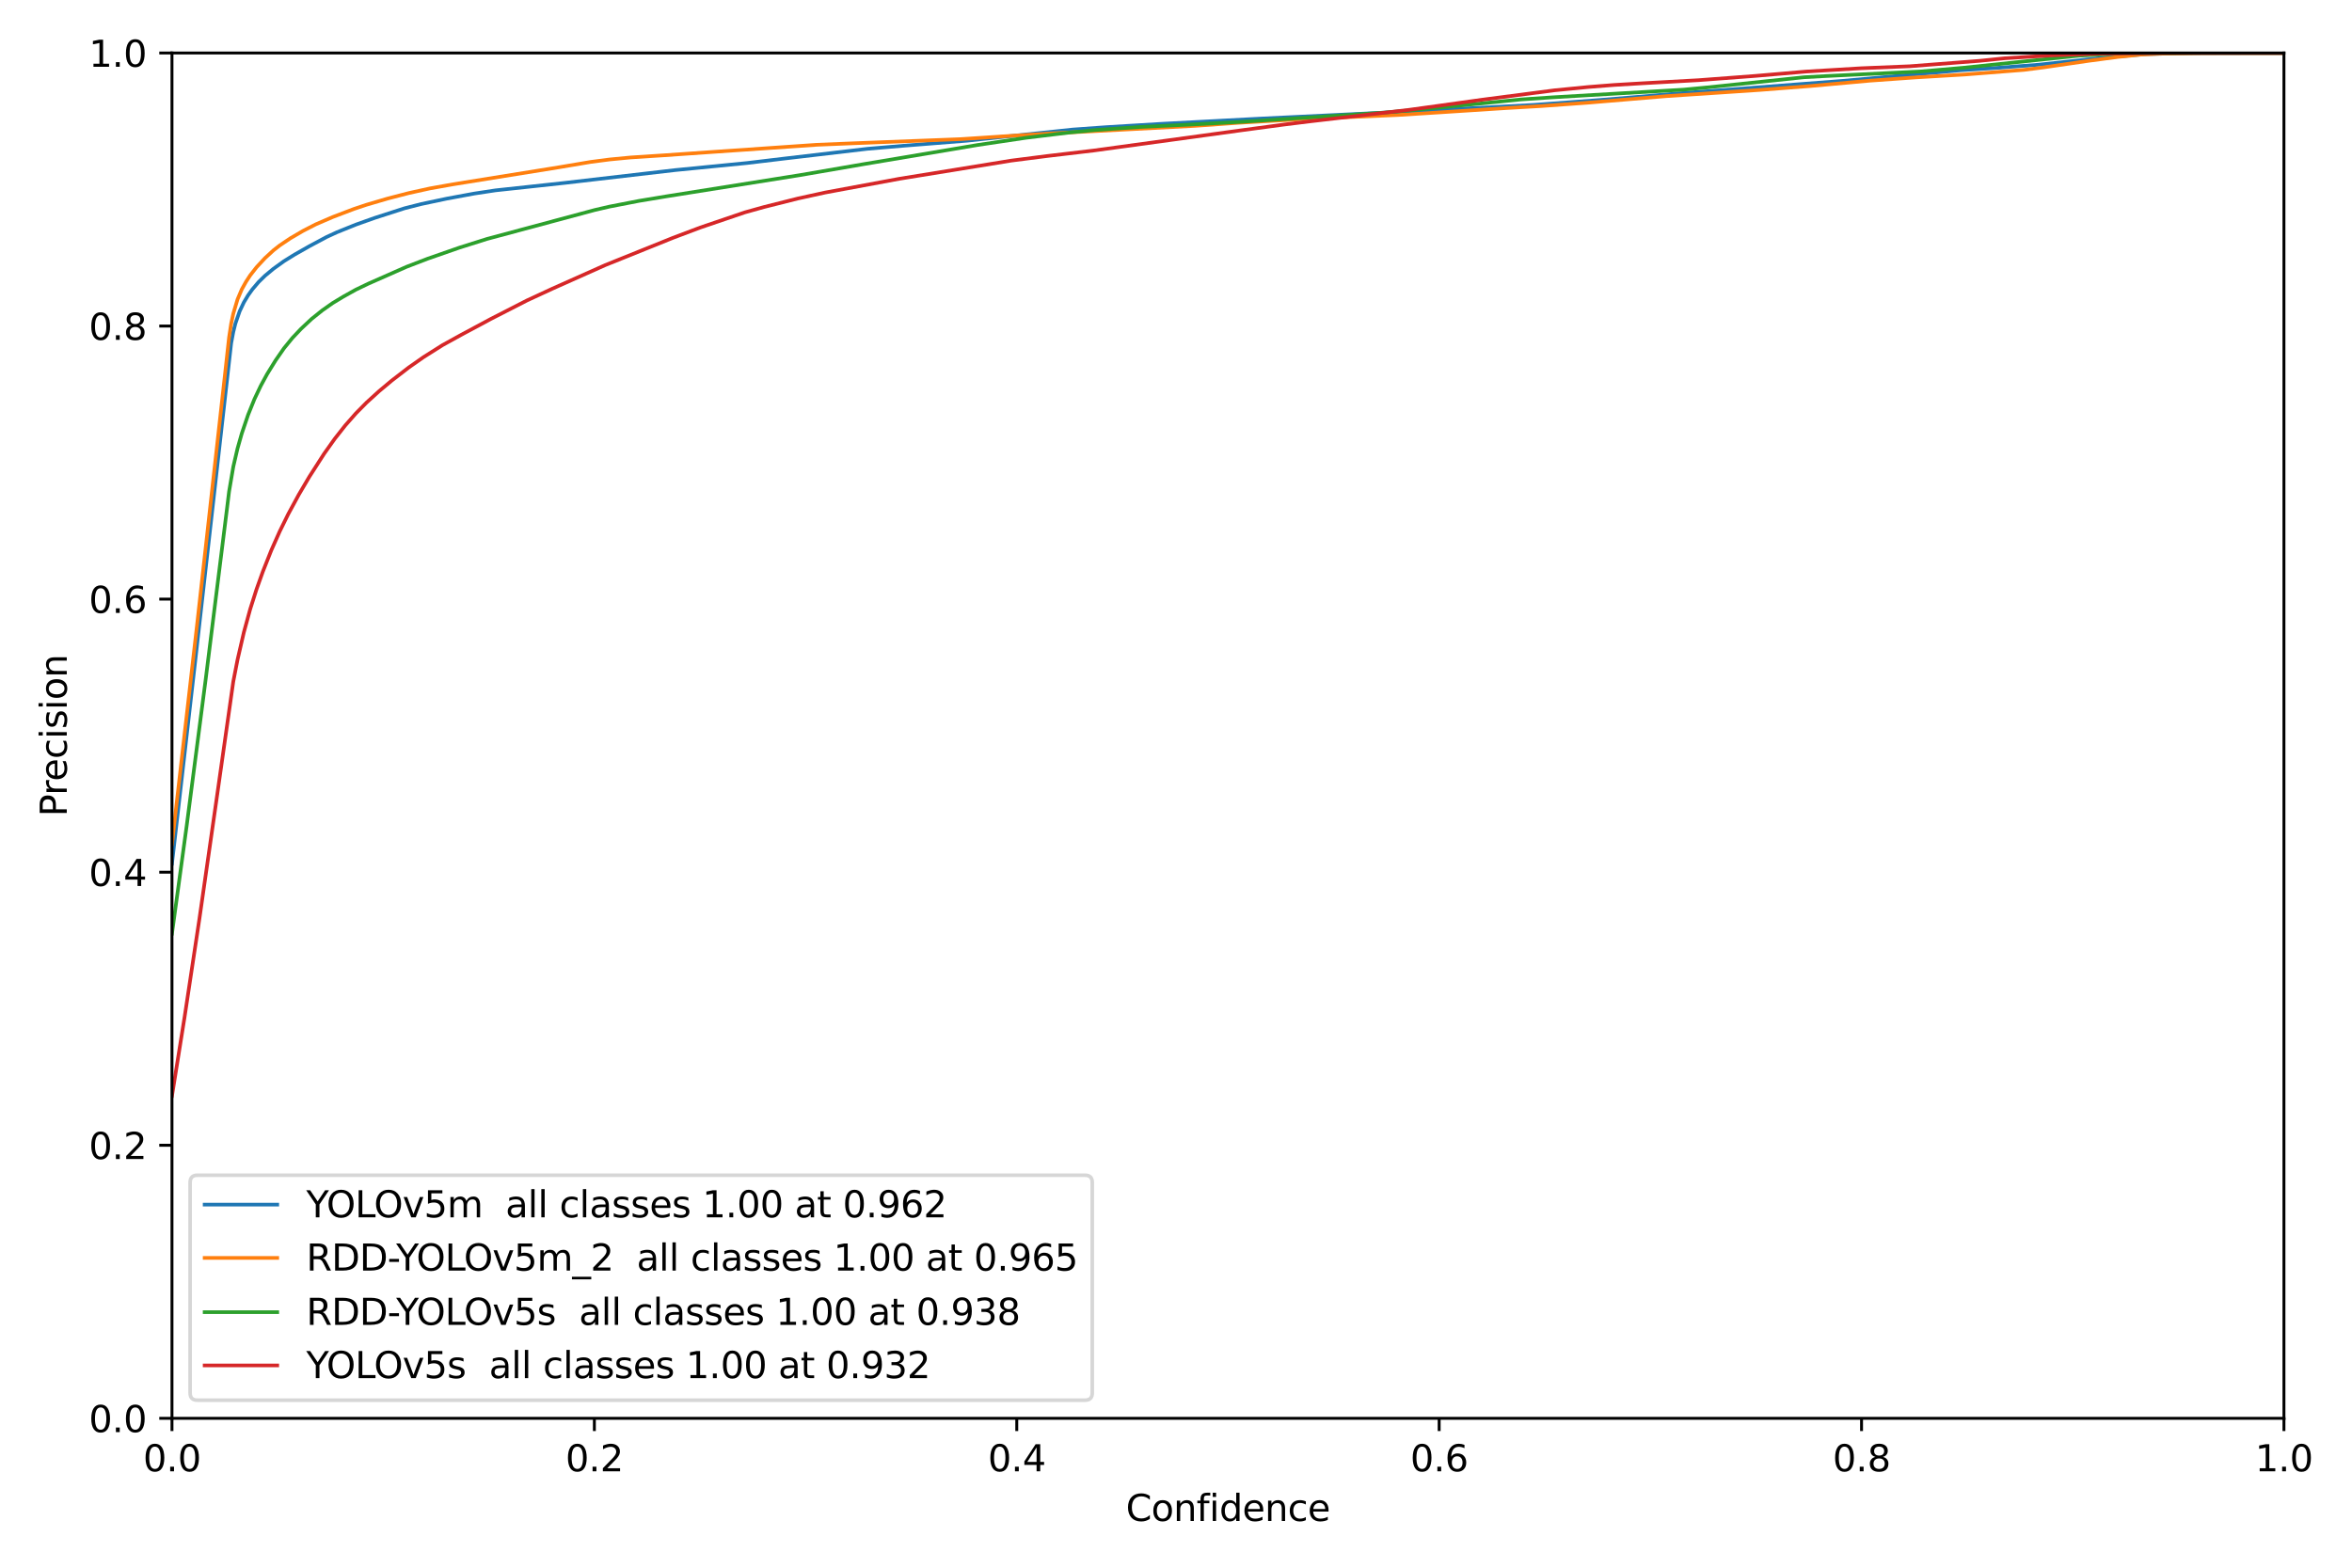 <?xml version="1.0" encoding="utf-8" standalone="no"?>
<!DOCTYPE svg PUBLIC "-//W3C//DTD SVG 1.1//EN"
  "http://www.w3.org/Graphics/SVG/1.1/DTD/svg11.dtd">
<svg height="432pt" version="1.1" viewBox="0 0 648 432" width="648pt" xmlns="http://www.w3.org/2000/svg" xmlns:xlink="http://www.w3.org/1999/xlink">
 <defs>
  <style type="text/css">*{stroke-linecap:butt;stroke-linejoin:round;}</style>
 </defs>
 <g id="figure_1">
  <g id="patch_1">
   <path d="M 0 432 
L 648 432 
L 648 0 
L 0 0 
z
" style="fill:#ffffff;"/>
  </g>
  <g id="axes_1">
   <g id="patch_2">
    <path d="M 47.381 390.844 
L 629.248 390.844 
L 629.248 14.599 
L 47.381 14.599 
z
" style="fill:#ffffff;"/>
   </g>
   <g id="matplotlib.axis_1">
    <g id="xtick_1">
     <g id="line2d_1">
      <defs>
       <path d="M 0 0 
L 0 3.5 
" id="m840ad4efd3" style="stroke:#000000;stroke-width:0.8;"/>
      </defs>
      <g>
       <use style="stroke:#000000;stroke-width:0.8;" x="47.381" xlink:href="#m840ad4efd3" y="390.844"/>
      </g>
     </g>
     <g id="text_1">
      <!-- 0.0 -->
      <g transform="translate(39.43 405.442)scale(0.1 -0.1)">
       <defs>
        <path d="M 2034 4250 
Q 1547 4250 1301 3770 
Q 1056 3291 1056 2328 
Q 1056 1369 1301 889 
Q 1547 409 2034 409 
Q 2525 409 2770 889 
Q 3016 1369 3016 2328 
Q 3016 3291 2770 3770 
Q 2525 4250 2034 4250 
z
M 2034 4750 
Q 2819 4750 3233 4129 
Q 3647 3509 3647 2328 
Q 3647 1150 3233 529 
Q 2819 -91 2034 -91 
Q 1250 -91 836 529 
Q 422 1150 422 2328 
Q 422 3509 836 4129 
Q 1250 4750 2034 4750 
z
" id="DejaVuSans-30" transform="scale(0.016)"/>
        <path d="M 684 794 
L 1344 794 
L 1344 0 
L 684 0 
L 684 794 
z
" id="DejaVuSans-2e" transform="scale(0.016)"/>
       </defs>
       <use xlink:href="#DejaVuSans-30"/>
       <use x="63.623" xlink:href="#DejaVuSans-2e"/>
       <use x="95.41" xlink:href="#DejaVuSans-30"/>
      </g>
     </g>
    </g>
    <g id="xtick_2">
     <g id="line2d_2">
      <g>
       <use style="stroke:#000000;stroke-width:0.8;" x="163.755" xlink:href="#m840ad4efd3" y="390.844"/>
      </g>
     </g>
     <g id="text_2">
      <!-- 0.2 -->
      <g transform="translate(155.803 405.442)scale(0.1 -0.1)">
       <defs>
        <path d="M 1228 531 
L 3431 531 
L 3431 0 
L 469 0 
L 469 531 
Q 828 903 1448 1529 
Q 2069 2156 2228 2338 
Q 2531 2678 2651 2914 
Q 2772 3150 2772 3378 
Q 2772 3750 2511 3984 
Q 2250 4219 1831 4219 
Q 1534 4219 1204 4116 
Q 875 4013 500 3803 
L 500 4441 
Q 881 4594 1212 4672 
Q 1544 4750 1819 4750 
Q 2544 4750 2975 4387 
Q 3406 4025 3406 3419 
Q 3406 3131 3298 2873 
Q 3191 2616 2906 2266 
Q 2828 2175 2409 1742 
Q 1991 1309 1228 531 
z
" id="DejaVuSans-32" transform="scale(0.016)"/>
       </defs>
       <use xlink:href="#DejaVuSans-30"/>
       <use x="63.623" xlink:href="#DejaVuSans-2e"/>
       <use x="95.41" xlink:href="#DejaVuSans-32"/>
      </g>
     </g>
    </g>
    <g id="xtick_3">
     <g id="line2d_3">
      <g>
       <use style="stroke:#000000;stroke-width:0.8;" x="280.128" xlink:href="#m840ad4efd3" y="390.844"/>
      </g>
     </g>
     <g id="text_3">
      <!-- 0.4 -->
      <g transform="translate(272.177 405.442)scale(0.1 -0.1)">
       <defs>
        <path d="M 2419 4116 
L 825 1625 
L 2419 1625 
L 2419 4116 
z
M 2253 4666 
L 3047 4666 
L 3047 1625 
L 3713 1625 
L 3713 1100 
L 3047 1100 
L 3047 0 
L 2419 0 
L 2419 1100 
L 313 1100 
L 313 1709 
L 2253 4666 
z
" id="DejaVuSans-34" transform="scale(0.016)"/>
       </defs>
       <use xlink:href="#DejaVuSans-30"/>
       <use x="63.623" xlink:href="#DejaVuSans-2e"/>
       <use x="95.41" xlink:href="#DejaVuSans-34"/>
      </g>
     </g>
    </g>
    <g id="xtick_4">
     <g id="line2d_4">
      <g>
       <use style="stroke:#000000;stroke-width:0.8;" x="396.502" xlink:href="#m840ad4efd3" y="390.844"/>
      </g>
     </g>
     <g id="text_4">
      <!-- 0.6 -->
      <g transform="translate(388.55 405.442)scale(0.1 -0.1)">
       <defs>
        <path d="M 2113 2584 
Q 1688 2584 1439 2293 
Q 1191 2003 1191 1497 
Q 1191 994 1439 701 
Q 1688 409 2113 409 
Q 2538 409 2786 701 
Q 3034 994 3034 1497 
Q 3034 2003 2786 2293 
Q 2538 2584 2113 2584 
z
M 3366 4563 
L 3366 3988 
Q 3128 4100 2886 4159 
Q 2644 4219 2406 4219 
Q 1781 4219 1451 3797 
Q 1122 3375 1075 2522 
Q 1259 2794 1537 2939 
Q 1816 3084 2150 3084 
Q 2853 3084 3261 2657 
Q 3669 2231 3669 1497 
Q 3669 778 3244 343 
Q 2819 -91 2113 -91 
Q 1303 -91 875 529 
Q 447 1150 447 2328 
Q 447 3434 972 4092 
Q 1497 4750 2381 4750 
Q 2619 4750 2861 4703 
Q 3103 4656 3366 4563 
z
" id="DejaVuSans-36" transform="scale(0.016)"/>
       </defs>
       <use xlink:href="#DejaVuSans-30"/>
       <use x="63.623" xlink:href="#DejaVuSans-2e"/>
       <use x="95.41" xlink:href="#DejaVuSans-36"/>
      </g>
     </g>
    </g>
    <g id="xtick_5">
     <g id="line2d_5">
      <g>
       <use style="stroke:#000000;stroke-width:0.8;" x="512.875" xlink:href="#m840ad4efd3" y="390.844"/>
      </g>
     </g>
     <g id="text_5">
      <!-- 0.8 -->
      <g transform="translate(504.923 405.442)scale(0.1 -0.1)">
       <defs>
        <path d="M 2034 2216 
Q 1584 2216 1326 1975 
Q 1069 1734 1069 1313 
Q 1069 891 1326 650 
Q 1584 409 2034 409 
Q 2484 409 2743 651 
Q 3003 894 3003 1313 
Q 3003 1734 2745 1975 
Q 2488 2216 2034 2216 
z
M 1403 2484 
Q 997 2584 770 2862 
Q 544 3141 544 3541 
Q 544 4100 942 4425 
Q 1341 4750 2034 4750 
Q 2731 4750 3128 4425 
Q 3525 4100 3525 3541 
Q 3525 3141 3298 2862 
Q 3072 2584 2669 2484 
Q 3125 2378 3379 2068 
Q 3634 1759 3634 1313 
Q 3634 634 3220 271 
Q 2806 -91 2034 -91 
Q 1263 -91 848 271 
Q 434 634 434 1313 
Q 434 1759 690 2068 
Q 947 2378 1403 2484 
z
M 1172 3481 
Q 1172 3119 1398 2916 
Q 1625 2713 2034 2713 
Q 2441 2713 2670 2916 
Q 2900 3119 2900 3481 
Q 2900 3844 2670 4047 
Q 2441 4250 2034 4250 
Q 1625 4250 1398 4047 
Q 1172 3844 1172 3481 
z
" id="DejaVuSans-38" transform="scale(0.016)"/>
       </defs>
       <use xlink:href="#DejaVuSans-30"/>
       <use x="63.623" xlink:href="#DejaVuSans-2e"/>
       <use x="95.41" xlink:href="#DejaVuSans-38"/>
      </g>
     </g>
    </g>
    <g id="xtick_6">
     <g id="line2d_6">
      <g>
       <use style="stroke:#000000;stroke-width:0.8;" x="629.248" xlink:href="#m840ad4efd3" y="390.844"/>
      </g>
     </g>
     <g id="text_6">
      <!-- 1.0 -->
      <g transform="translate(621.297 405.442)scale(0.1 -0.1)">
       <defs>
        <path d="M 794 531 
L 1825 531 
L 1825 4091 
L 703 3866 
L 703 4441 
L 1819 4666 
L 2450 4666 
L 2450 531 
L 3481 531 
L 3481 0 
L 794 0 
L 794 531 
z
" id="DejaVuSans-31" transform="scale(0.016)"/>
       </defs>
       <use xlink:href="#DejaVuSans-31"/>
       <use x="63.623" xlink:href="#DejaVuSans-2e"/>
       <use x="95.41" xlink:href="#DejaVuSans-30"/>
      </g>
     </g>
    </g>
    <g id="text_7">
     <!-- Confidence -->
     <g transform="translate(310.201 419.12)scale(0.1 -0.1)">
      <defs>
       <path d="M 4122 4306 
L 4122 3641 
Q 3803 3938 3442 4084 
Q 3081 4231 2675 4231 
Q 1875 4231 1450 3742 
Q 1025 3253 1025 2328 
Q 1025 1406 1450 917 
Q 1875 428 2675 428 
Q 3081 428 3442 575 
Q 3803 722 4122 1019 
L 4122 359 
Q 3791 134 3420 21 
Q 3050 -91 2638 -91 
Q 1578 -91 968 557 
Q 359 1206 359 2328 
Q 359 3453 968 4101 
Q 1578 4750 2638 4750 
Q 3056 4750 3426 4639 
Q 3797 4528 4122 4306 
z
" id="DejaVuSans-43" transform="scale(0.016)"/>
       <path d="M 1959 3097 
Q 1497 3097 1228 2736 
Q 959 2375 959 1747 
Q 959 1119 1226 758 
Q 1494 397 1959 397 
Q 2419 397 2687 759 
Q 2956 1122 2956 1747 
Q 2956 2369 2687 2733 
Q 2419 3097 1959 3097 
z
M 1959 3584 
Q 2709 3584 3137 3096 
Q 3566 2609 3566 1747 
Q 3566 888 3137 398 
Q 2709 -91 1959 -91 
Q 1206 -91 779 398 
Q 353 888 353 1747 
Q 353 2609 779 3096 
Q 1206 3584 1959 3584 
z
" id="DejaVuSans-6f" transform="scale(0.016)"/>
       <path d="M 3513 2113 
L 3513 0 
L 2938 0 
L 2938 2094 
Q 2938 2591 2744 2837 
Q 2550 3084 2163 3084 
Q 1697 3084 1428 2787 
Q 1159 2491 1159 1978 
L 1159 0 
L 581 0 
L 581 3500 
L 1159 3500 
L 1159 2956 
Q 1366 3272 1645 3428 
Q 1925 3584 2291 3584 
Q 2894 3584 3203 3211 
Q 3513 2838 3513 2113 
z
" id="DejaVuSans-6e" transform="scale(0.016)"/>
       <path d="M 2375 4863 
L 2375 4384 
L 1825 4384 
Q 1516 4384 1395 4259 
Q 1275 4134 1275 3809 
L 1275 3500 
L 2222 3500 
L 2222 3053 
L 1275 3053 
L 1275 0 
L 697 0 
L 697 3053 
L 147 3053 
L 147 3500 
L 697 3500 
L 697 3744 
Q 697 4328 969 4595 
Q 1241 4863 1831 4863 
L 2375 4863 
z
" id="DejaVuSans-66" transform="scale(0.016)"/>
       <path d="M 603 3500 
L 1178 3500 
L 1178 0 
L 603 0 
L 603 3500 
z
M 603 4863 
L 1178 4863 
L 1178 4134 
L 603 4134 
L 603 4863 
z
" id="DejaVuSans-69" transform="scale(0.016)"/>
       <path d="M 2906 2969 
L 2906 4863 
L 3481 4863 
L 3481 0 
L 2906 0 
L 2906 525 
Q 2725 213 2448 61 
Q 2172 -91 1784 -91 
Q 1150 -91 751 415 
Q 353 922 353 1747 
Q 353 2572 751 3078 
Q 1150 3584 1784 3584 
Q 2172 3584 2448 3432 
Q 2725 3281 2906 2969 
z
M 947 1747 
Q 947 1113 1208 752 
Q 1469 391 1925 391 
Q 2381 391 2643 752 
Q 2906 1113 2906 1747 
Q 2906 2381 2643 2742 
Q 2381 3103 1925 3103 
Q 1469 3103 1208 2742 
Q 947 2381 947 1747 
z
" id="DejaVuSans-64" transform="scale(0.016)"/>
       <path d="M 3597 1894 
L 3597 1613 
L 953 1613 
Q 991 1019 1311 708 
Q 1631 397 2203 397 
Q 2534 397 2845 478 
Q 3156 559 3463 722 
L 3463 178 
Q 3153 47 2828 -22 
Q 2503 -91 2169 -91 
Q 1331 -91 842 396 
Q 353 884 353 1716 
Q 353 2575 817 3079 
Q 1281 3584 2069 3584 
Q 2775 3584 3186 3129 
Q 3597 2675 3597 1894 
z
M 3022 2063 
Q 3016 2534 2758 2815 
Q 2500 3097 2075 3097 
Q 1594 3097 1305 2825 
Q 1016 2553 972 2059 
L 3022 2063 
z
" id="DejaVuSans-65" transform="scale(0.016)"/>
       <path d="M 3122 3366 
L 3122 2828 
Q 2878 2963 2633 3030 
Q 2388 3097 2138 3097 
Q 1578 3097 1268 2742 
Q 959 2388 959 1747 
Q 959 1106 1268 751 
Q 1578 397 2138 397 
Q 2388 397 2633 464 
Q 2878 531 3122 666 
L 3122 134 
Q 2881 22 2623 -34 
Q 2366 -91 2075 -91 
Q 1284 -91 818 406 
Q 353 903 353 1747 
Q 353 2603 823 3093 
Q 1294 3584 2113 3584 
Q 2378 3584 2631 3529 
Q 2884 3475 3122 3366 
z
" id="DejaVuSans-63" transform="scale(0.016)"/>
      </defs>
      <use xlink:href="#DejaVuSans-43"/>
      <use x="69.824" xlink:href="#DejaVuSans-6f"/>
      <use x="131.006" xlink:href="#DejaVuSans-6e"/>
      <use x="194.385" xlink:href="#DejaVuSans-66"/>
      <use x="229.59" xlink:href="#DejaVuSans-69"/>
      <use x="257.373" xlink:href="#DejaVuSans-64"/>
      <use x="320.85" xlink:href="#DejaVuSans-65"/>
      <use x="382.373" xlink:href="#DejaVuSans-6e"/>
      <use x="445.752" xlink:href="#DejaVuSans-63"/>
      <use x="500.732" xlink:href="#DejaVuSans-65"/>
     </g>
    </g>
   </g>
   <g id="matplotlib.axis_2">
    <g id="ytick_1">
     <g id="line2d_7">
      <defs>
       <path d="M 0 0 
L -3.5 0 
" id="md85b8af143" style="stroke:#000000;stroke-width:0.8;"/>
      </defs>
      <g>
       <use style="stroke:#000000;stroke-width:0.8;" x="47.381" xlink:href="#md85b8af143" y="390.844"/>
      </g>
     </g>
     <g id="text_8">
      <!-- 0.0 -->
      <g transform="translate(24.478 394.643)scale(0.1 -0.1)">
       <use xlink:href="#DejaVuSans-30"/>
       <use x="63.623" xlink:href="#DejaVuSans-2e"/>
       <use x="95.41" xlink:href="#DejaVuSans-30"/>
      </g>
     </g>
    </g>
    <g id="ytick_2">
     <g id="line2d_8">
      <g>
       <use style="stroke:#000000;stroke-width:0.8;" x="47.381" xlink:href="#md85b8af143" y="315.595"/>
      </g>
     </g>
     <g id="text_9">
      <!-- 0.2 -->
      <g transform="translate(24.478 319.394)scale(0.1 -0.1)">
       <use xlink:href="#DejaVuSans-30"/>
       <use x="63.623" xlink:href="#DejaVuSans-2e"/>
       <use x="95.41" xlink:href="#DejaVuSans-32"/>
      </g>
     </g>
    </g>
    <g id="ytick_3">
     <g id="line2d_9">
      <g>
       <use style="stroke:#000000;stroke-width:0.8;" x="47.381" xlink:href="#md85b8af143" y="240.346"/>
      </g>
     </g>
     <g id="text_10">
      <!-- 0.4 -->
      <g transform="translate(24.478 244.145)scale(0.1 -0.1)">
       <use xlink:href="#DejaVuSans-30"/>
       <use x="63.623" xlink:href="#DejaVuSans-2e"/>
       <use x="95.41" xlink:href="#DejaVuSans-34"/>
      </g>
     </g>
    </g>
    <g id="ytick_4">
     <g id="line2d_10">
      <g>
       <use style="stroke:#000000;stroke-width:0.8;" x="47.381" xlink:href="#md85b8af143" y="165.097"/>
      </g>
     </g>
     <g id="text_11">
      <!-- 0.6 -->
      <g transform="translate(24.478 168.896)scale(0.1 -0.1)">
       <use xlink:href="#DejaVuSans-30"/>
       <use x="63.623" xlink:href="#DejaVuSans-2e"/>
       <use x="95.41" xlink:href="#DejaVuSans-36"/>
      </g>
     </g>
    </g>
    <g id="ytick_5">
     <g id="line2d_11">
      <g>
       <use style="stroke:#000000;stroke-width:0.8;" x="47.381" xlink:href="#md85b8af143" y="89.848"/>
      </g>
     </g>
     <g id="text_12">
      <!-- 0.8 -->
      <g transform="translate(24.478 93.647)scale(0.1 -0.1)">
       <use xlink:href="#DejaVuSans-30"/>
       <use x="63.623" xlink:href="#DejaVuSans-2e"/>
       <use x="95.41" xlink:href="#DejaVuSans-38"/>
      </g>
     </g>
    </g>
    <g id="ytick_6">
     <g id="line2d_12">
      <g>
       <use style="stroke:#000000;stroke-width:0.8;" x="47.381" xlink:href="#md85b8af143" y="14.599"/>
      </g>
     </g>
     <g id="text_13">
      <!-- 1.0 -->
      <g transform="translate(24.478 18.398)scale(0.1 -0.1)">
       <use xlink:href="#DejaVuSans-31"/>
       <use x="63.623" xlink:href="#DejaVuSans-2e"/>
       <use x="95.41" xlink:href="#DejaVuSans-30"/>
      </g>
     </g>
    </g>
    <g id="text_14">
     <!-- Precision -->
     <g transform="translate(18.398 225.029)rotate(-90)scale(0.1 -0.1)">
      <defs>
       <path d="M 1259 4147 
L 1259 2394 
L 2053 2394 
Q 2494 2394 2734 2622 
Q 2975 2850 2975 3272 
Q 2975 3691 2734 3919 
Q 2494 4147 2053 4147 
L 1259 4147 
z
M 628 4666 
L 2053 4666 
Q 2838 4666 3239 4311 
Q 3641 3956 3641 3272 
Q 3641 2581 3239 2228 
Q 2838 1875 2053 1875 
L 1259 1875 
L 1259 0 
L 628 0 
L 628 4666 
z
" id="DejaVuSans-50" transform="scale(0.016)"/>
       <path d="M 2631 2963 
Q 2534 3019 2420 3045 
Q 2306 3072 2169 3072 
Q 1681 3072 1420 2755 
Q 1159 2438 1159 1844 
L 1159 0 
L 581 0 
L 581 3500 
L 1159 3500 
L 1159 2956 
Q 1341 3275 1631 3429 
Q 1922 3584 2338 3584 
Q 2397 3584 2469 3576 
Q 2541 3569 2628 3553 
L 2631 2963 
z
" id="DejaVuSans-72" transform="scale(0.016)"/>
       <path d="M 2834 3397 
L 2834 2853 
Q 2591 2978 2328 3040 
Q 2066 3103 1784 3103 
Q 1356 3103 1142 2972 
Q 928 2841 928 2578 
Q 928 2378 1081 2264 
Q 1234 2150 1697 2047 
L 1894 2003 
Q 2506 1872 2764 1633 
Q 3022 1394 3022 966 
Q 3022 478 2636 193 
Q 2250 -91 1575 -91 
Q 1294 -91 989 -36 
Q 684 19 347 128 
L 347 722 
Q 666 556 975 473 
Q 1284 391 1588 391 
Q 1994 391 2212 530 
Q 2431 669 2431 922 
Q 2431 1156 2273 1281 
Q 2116 1406 1581 1522 
L 1381 1569 
Q 847 1681 609 1914 
Q 372 2147 372 2553 
Q 372 3047 722 3315 
Q 1072 3584 1716 3584 
Q 2034 3584 2315 3537 
Q 2597 3491 2834 3397 
z
" id="DejaVuSans-73" transform="scale(0.016)"/>
      </defs>
      <use xlink:href="#DejaVuSans-50"/>
      <use x="58.553" xlink:href="#DejaVuSans-72"/>
      <use x="97.416" xlink:href="#DejaVuSans-65"/>
      <use x="158.939" xlink:href="#DejaVuSans-63"/>
      <use x="213.92" xlink:href="#DejaVuSans-69"/>
      <use x="241.703" xlink:href="#DejaVuSans-73"/>
      <use x="293.803" xlink:href="#DejaVuSans-69"/>
      <use x="321.586" xlink:href="#DejaVuSans-6f"/>
      <use x="382.768" xlink:href="#DejaVuSans-6e"/>
     </g>
    </g>
   </g>
   <g id="line2d_13">
    <path clip-path="url(#p9ce6e3f0f4)" d="M 47.381 237.994 
L 53.788 182.151 
L 63.69 94.578 
L 64.272 91.483 
L 64.855 89.168 
L 66.02 85.79 
L 67.185 83.322 
L 68.349 81.382 
L 69.514 79.753 
L 71.262 77.697 
L 73.009 75.988 
L 75.339 74.054 
L 78.251 71.958 
L 81.163 70.152 
L 85.24 67.84 
L 89.9 65.347 
L 92.812 64.002 
L 98.054 61.892 
L 103.296 60.026 
L 111.451 57.399 
L 116.11 56.215 
L 123.1 54.735 
L 130.672 53.336 
L 136.496 52.456 
L 146.98 51.327 
L 155.717 50.383 
L 186.004 46.87 
L 205.808 44.924 
L 216.292 43.67 
L 239.007 41.001 
L 248.909 40.164 
L 266.382 38.777 
L 275.119 37.845 
L 295.505 35.703 
L 304.824 35.035 
L 320.55 34.088 
L 347.343 32.677 
L 376.465 31.271 
L 391.027 30.566 
L 422.479 28.914 
L 440.535 27.569 
L 451.019 26.706 
L 461.503 25.807 
L 507.516 22.294 
L 540.134 19.362 
L 549.453 18.755 
L 561.684 17.825 
L 579.74 15.872 
L 591.389 14.892 
L 603.038 14.634 
L 625.171 14.599 
L 629.248 14.599 
L 629.248 14.599 
" style="fill:none;stroke:#1f77b4;stroke-linecap:square;"/>
   </g>
   <g id="line2d_14">
    <path clip-path="url(#p9ce6e3f0f4)" d="M 47.381 232.587 
L 54.371 171.51 
L 61.942 103.568 
L 63.107 92.989 
L 63.69 89.162 
L 64.272 86.43 
L 65.437 82.509 
L 66.602 79.755 
L 67.767 77.665 
L 68.932 75.873 
L 70.679 73.64 
L 73.009 71.124 
L 75.339 68.983 
L 77.086 67.617 
L 79.998 65.662 
L 83.493 63.619 
L 86.988 61.825 
L 91.647 59.812 
L 97.472 57.594 
L 100.967 56.427 
L 106.791 54.715 
L 112.616 53.208 
L 118.44 51.923 
L 124.847 50.78 
L 153.97 46.099 
L 162.706 44.629 
L 167.948 43.947 
L 173.773 43.389 
L 183.092 42.784 
L 197.653 41.777 
L 225.028 39.897 
L 235.512 39.466 
L 264.635 38.341 
L 276.866 37.544 
L 290.263 36.729 
L 329.287 34.68 
L 340.936 33.852 
L 358.409 32.843 
L 385.202 31.686 
L 396.269 30.989 
L 414.907 29.787 
L 424.809 29.212 
L 437.623 28.286 
L 459.173 26.485 
L 471.405 25.679 
L 484.801 24.784 
L 498.78 23.705 
L 515.088 22.235 
L 527.902 21.325 
L 541.299 20.534 
L 557.607 19.26 
L 562.849 18.594 
L 575.663 16.727 
L 583.235 15.72 
L 589.642 15.069 
L 594.884 14.812 
L 607.115 14.614 
L 623.424 14.599 
L 629.248 14.599 
L 629.248 14.599 
" style="fill:none;stroke:#ff7f0e;stroke-linecap:square;"/>
   </g>
   <g id="line2d_15">
    <path clip-path="url(#p9ce6e3f0f4)" d="M 47.381 257.274 
L 51.458 227.371 
L 56.7 186.962 
L 62.525 140.255 
L 63.107 135.489 
L 64.272 128.624 
L 65.437 123.598 
L 66.602 119.488 
L 68.349 114.327 
L 70.097 109.989 
L 71.844 106.308 
L 73.591 103.094 
L 75.921 99.32 
L 78.251 95.959 
L 80.581 93.105 
L 82.911 90.642 
L 85.823 87.907 
L 88.735 85.569 
L 91.647 83.519 
L 94.56 81.759 
L 98.054 79.813 
L 101.549 78.138 
L 112.033 73.51 
L 117.858 71.274 
L 126.594 68.232 
L 134.166 65.845 
L 163.871 57.867 
L 167.948 56.927 
L 176.103 55.346 
L 183.674 54.094 
L 220.369 48.261 
L 237.842 45.249 
L 269.295 39.96 
L 282.691 37.965 
L 294.922 36.488 
L 301.912 35.819 
L 314.143 34.979 
L 326.375 34.403 
L 342.101 33.571 
L 381.707 31.011 
L 396.851 29.621 
L 418.984 27.409 
L 427.721 26.82 
L 463.833 24.705 
L 470.24 24.099 
L 497.032 21.286 
L 502.857 20.966 
L 529.067 19.698 
L 540.716 18.691 
L 572.751 15.344 
L 584.982 14.684 
L 607.115 14.599 
L 629.248 14.599 
L 629.248 14.599 
" style="fill:none;stroke:#2ca02c;stroke-linecap:square;"/>
   </g>
   <g id="line2d_16">
    <path clip-path="url(#p9ce6e3f0f4)" d="M 47.381 302.01 
L 50.876 280.128 
L 54.953 253.113 
L 59.613 220.615 
L 64.272 187.817 
L 65.437 181.825 
L 67.185 174.245 
L 68.932 167.863 
L 70.679 162.376 
L 72.427 157.487 
L 74.756 151.625 
L 77.086 146.391 
L 79.416 141.661 
L 82.328 136.291 
L 85.24 131.354 
L 89.318 125.003 
L 92.23 120.908 
L 95.142 117.211 
L 98.054 113.905 
L 100.967 110.954 
L 104.461 107.776 
L 107.956 104.858 
L 112.616 101.264 
L 116.693 98.407 
L 121.935 95.098 
L 127.177 92.207 
L 135.331 87.837 
L 145.233 82.768 
L 152.222 79.534 
L 166.783 73.039 
L 185.422 65.533 
L 192.994 62.677 
L 205.225 58.518 
L 210.467 57.054 
L 219.786 54.709 
L 227.358 53.053 
L 247.744 49.271 
L 278.614 44.257 
L 288.515 42.992 
L 301.329 41.478 
L 341.518 35.967 
L 353.75 34.326 
L 360.739 33.461 
L 388.114 30.278 
L 396.851 29.077 
L 408.5 27.455 
L 428.303 24.881 
L 437.623 23.969 
L 444.612 23.42 
L 452.766 22.933 
L 467.91 22.098 
L 483.636 20.914 
L 497.615 19.715 
L 512.759 18.804 
L 526.155 18.256 
L 545.376 16.766 
L 552.365 16.054 
L 565.179 15.27 
L 577.993 14.781 
L 599.544 14.599 
L 629.248 14.599 
L 629.248 14.599 
" style="fill:none;stroke:#d62728;stroke-linecap:square;"/>
   </g>
   <g id="patch_3">
    <path d="M 47.381 390.844 
L 47.381 14.599 
" style="fill:none;stroke:#000000;stroke-linecap:square;stroke-linejoin:miter;stroke-width:0.8;"/>
   </g>
   <g id="patch_4">
    <path d="M 629.248 390.844 
L 629.248 14.599 
" style="fill:none;stroke:#000000;stroke-linecap:square;stroke-linejoin:miter;stroke-width:0.8;"/>
   </g>
   <g id="patch_5">
    <path d="M 47.381 390.844 
L 629.248 390.844 
" style="fill:none;stroke:#000000;stroke-linecap:square;stroke-linejoin:miter;stroke-width:0.8;"/>
   </g>
   <g id="patch_6">
    <path d="M 47.381 14.599 
L 629.248 14.599 
" style="fill:none;stroke:#000000;stroke-linecap:square;stroke-linejoin:miter;stroke-width:0.8;"/>
   </g>
   <g id="legend_1">
    <g id="patch_7">
     <path d="M 54.381 385.844 
L 298.927 385.844 
Q 300.927 385.844 300.927 383.844 
L 300.927 325.853 
Q 300.927 323.853 298.927 323.853 
L 54.381 323.853 
Q 52.381 323.853 52.381 325.853 
L 52.381 383.844 
Q 52.381 385.844 54.381 385.844 
z
" style="fill:#ffffff;opacity:0.8;stroke:#cccccc;stroke-linejoin:miter;"/>
    </g>
    <g id="line2d_17">
     <path d="M 56.381 331.952 
L 76.381 331.952 
" style="fill:none;stroke:#1f77b4;stroke-linecap:square;"/>
    </g>
    <g id="line2d_18"/>
    <g id="text_15">
     <!-- YOLOv5m  all classes 1.00 at 0.962 -->
     <g transform="translate(84.381 335.452)scale(0.1 -0.1)">
      <defs>
       <path d="M -13 4666 
L 666 4666 
L 1959 2747 
L 3244 4666 
L 3922 4666 
L 2272 2222 
L 2272 0 
L 1638 0 
L 1638 2222 
L -13 4666 
z
" id="DejaVuSans-59" transform="scale(0.016)"/>
       <path d="M 2522 4238 
Q 1834 4238 1429 3725 
Q 1025 3213 1025 2328 
Q 1025 1447 1429 934 
Q 1834 422 2522 422 
Q 3209 422 3611 934 
Q 4013 1447 4013 2328 
Q 4013 3213 3611 3725 
Q 3209 4238 2522 4238 
z
M 2522 4750 
Q 3503 4750 4090 4092 
Q 4678 3434 4678 2328 
Q 4678 1225 4090 567 
Q 3503 -91 2522 -91 
Q 1538 -91 948 565 
Q 359 1222 359 2328 
Q 359 3434 948 4092 
Q 1538 4750 2522 4750 
z
" id="DejaVuSans-4f" transform="scale(0.016)"/>
       <path d="M 628 4666 
L 1259 4666 
L 1259 531 
L 3531 531 
L 3531 0 
L 628 0 
L 628 4666 
z
" id="DejaVuSans-4c" transform="scale(0.016)"/>
       <path d="M 191 3500 
L 800 3500 
L 1894 563 
L 2988 3500 
L 3597 3500 
L 2284 0 
L 1503 0 
L 191 3500 
z
" id="DejaVuSans-76" transform="scale(0.016)"/>
       <path d="M 691 4666 
L 3169 4666 
L 3169 4134 
L 1269 4134 
L 1269 2991 
Q 1406 3038 1543 3061 
Q 1681 3084 1819 3084 
Q 2600 3084 3056 2656 
Q 3513 2228 3513 1497 
Q 3513 744 3044 326 
Q 2575 -91 1722 -91 
Q 1428 -91 1123 -41 
Q 819 9 494 109 
L 494 744 
Q 775 591 1075 516 
Q 1375 441 1709 441 
Q 2250 441 2565 725 
Q 2881 1009 2881 1497 
Q 2881 1984 2565 2268 
Q 2250 2553 1709 2553 
Q 1456 2553 1204 2497 
Q 953 2441 691 2322 
L 691 4666 
z
" id="DejaVuSans-35" transform="scale(0.016)"/>
       <path d="M 3328 2828 
Q 3544 3216 3844 3400 
Q 4144 3584 4550 3584 
Q 5097 3584 5394 3201 
Q 5691 2819 5691 2113 
L 5691 0 
L 5113 0 
L 5113 2094 
Q 5113 2597 4934 2840 
Q 4756 3084 4391 3084 
Q 3944 3084 3684 2787 
Q 3425 2491 3425 1978 
L 3425 0 
L 2847 0 
L 2847 2094 
Q 2847 2600 2669 2842 
Q 2491 3084 2119 3084 
Q 1678 3084 1418 2786 
Q 1159 2488 1159 1978 
L 1159 0 
L 581 0 
L 581 3500 
L 1159 3500 
L 1159 2956 
Q 1356 3278 1631 3431 
Q 1906 3584 2284 3584 
Q 2666 3584 2933 3390 
Q 3200 3197 3328 2828 
z
" id="DejaVuSans-6d" transform="scale(0.016)"/>
       <path id="DejaVuSans-20" transform="scale(0.016)"/>
       <path d="M 2194 1759 
Q 1497 1759 1228 1600 
Q 959 1441 959 1056 
Q 959 750 1161 570 
Q 1363 391 1709 391 
Q 2188 391 2477 730 
Q 2766 1069 2766 1631 
L 2766 1759 
L 2194 1759 
z
M 3341 1997 
L 3341 0 
L 2766 0 
L 2766 531 
Q 2569 213 2275 61 
Q 1981 -91 1556 -91 
Q 1019 -91 701 211 
Q 384 513 384 1019 
Q 384 1609 779 1909 
Q 1175 2209 1959 2209 
L 2766 2209 
L 2766 2266 
Q 2766 2663 2505 2880 
Q 2244 3097 1772 3097 
Q 1472 3097 1187 3025 
Q 903 2953 641 2809 
L 641 3341 
Q 956 3463 1253 3523 
Q 1550 3584 1831 3584 
Q 2591 3584 2966 3190 
Q 3341 2797 3341 1997 
z
" id="DejaVuSans-61" transform="scale(0.016)"/>
       <path d="M 603 4863 
L 1178 4863 
L 1178 0 
L 603 0 
L 603 4863 
z
" id="DejaVuSans-6c" transform="scale(0.016)"/>
       <path d="M 1172 4494 
L 1172 3500 
L 2356 3500 
L 2356 3053 
L 1172 3053 
L 1172 1153 
Q 1172 725 1289 603 
Q 1406 481 1766 481 
L 2356 481 
L 2356 0 
L 1766 0 
Q 1100 0 847 248 
Q 594 497 594 1153 
L 594 3053 
L 172 3053 
L 172 3500 
L 594 3500 
L 594 4494 
L 1172 4494 
z
" id="DejaVuSans-74" transform="scale(0.016)"/>
       <path d="M 703 97 
L 703 672 
Q 941 559 1184 500 
Q 1428 441 1663 441 
Q 2288 441 2617 861 
Q 2947 1281 2994 2138 
Q 2813 1869 2534 1725 
Q 2256 1581 1919 1581 
Q 1219 1581 811 2004 
Q 403 2428 403 3163 
Q 403 3881 828 4315 
Q 1253 4750 1959 4750 
Q 2769 4750 3195 4129 
Q 3622 3509 3622 2328 
Q 3622 1225 3098 567 
Q 2575 -91 1691 -91 
Q 1453 -91 1209 -44 
Q 966 3 703 97 
z
M 1959 2075 
Q 2384 2075 2632 2365 
Q 2881 2656 2881 3163 
Q 2881 3666 2632 3958 
Q 2384 4250 1959 4250 
Q 1534 4250 1286 3958 
Q 1038 3666 1038 3163 
Q 1038 2656 1286 2365 
Q 1534 2075 1959 2075 
z
" id="DejaVuSans-39" transform="scale(0.016)"/>
      </defs>
      <use xlink:href="#DejaVuSans-59"/>
      <use x="55.584" xlink:href="#DejaVuSans-4f"/>
      <use x="134.295" xlink:href="#DejaVuSans-4c"/>
      <use x="186.383" xlink:href="#DejaVuSans-4f"/>
      <use x="265.094" xlink:href="#DejaVuSans-76"/>
      <use x="324.273" xlink:href="#DejaVuSans-35"/>
      <use x="387.896" xlink:href="#DejaVuSans-6d"/>
      <use x="485.309" xlink:href="#DejaVuSans-20"/>
      <use x="517.096" xlink:href="#DejaVuSans-20"/>
      <use x="548.883" xlink:href="#DejaVuSans-61"/>
      <use x="610.162" xlink:href="#DejaVuSans-6c"/>
      <use x="637.945" xlink:href="#DejaVuSans-6c"/>
      <use x="665.729" xlink:href="#DejaVuSans-20"/>
      <use x="697.516" xlink:href="#DejaVuSans-63"/>
      <use x="752.496" xlink:href="#DejaVuSans-6c"/>
      <use x="780.279" xlink:href="#DejaVuSans-61"/>
      <use x="841.559" xlink:href="#DejaVuSans-73"/>
      <use x="893.658" xlink:href="#DejaVuSans-73"/>
      <use x="945.758" xlink:href="#DejaVuSans-65"/>
      <use x="1007.281" xlink:href="#DejaVuSans-73"/>
      <use x="1059.381" xlink:href="#DejaVuSans-20"/>
      <use x="1091.168" xlink:href="#DejaVuSans-31"/>
      <use x="1154.791" xlink:href="#DejaVuSans-2e"/>
      <use x="1186.578" xlink:href="#DejaVuSans-30"/>
      <use x="1250.201" xlink:href="#DejaVuSans-30"/>
      <use x="1313.824" xlink:href="#DejaVuSans-20"/>
      <use x="1345.611" xlink:href="#DejaVuSans-61"/>
      <use x="1406.891" xlink:href="#DejaVuSans-74"/>
      <use x="1446.1" xlink:href="#DejaVuSans-20"/>
      <use x="1477.887" xlink:href="#DejaVuSans-30"/>
      <use x="1541.51" xlink:href="#DejaVuSans-2e"/>
      <use x="1573.297" xlink:href="#DejaVuSans-39"/>
      <use x="1636.92" xlink:href="#DejaVuSans-36"/>
      <use x="1700.543" xlink:href="#DejaVuSans-32"/>
     </g>
    </g>
    <g id="line2d_19">
     <path d="M 56.381 346.63 
L 76.381 346.63 
" style="fill:none;stroke:#ff7f0e;stroke-linecap:square;"/>
    </g>
    <g id="line2d_20"/>
    <g id="text_16">
     <!-- RDD-YOLOv5m_2  all classes 1.00 at 0.965 -->
     <g transform="translate(84.381 350.13)scale(0.1 -0.1)">
      <defs>
       <path d="M 2841 2188 
Q 3044 2119 3236 1894 
Q 3428 1669 3622 1275 
L 4263 0 
L 3584 0 
L 2988 1197 
Q 2756 1666 2539 1819 
Q 2322 1972 1947 1972 
L 1259 1972 
L 1259 0 
L 628 0 
L 628 4666 
L 2053 4666 
Q 2853 4666 3247 4331 
Q 3641 3997 3641 3322 
Q 3641 2881 3436 2590 
Q 3231 2300 2841 2188 
z
M 1259 4147 
L 1259 2491 
L 2053 2491 
Q 2509 2491 2742 2702 
Q 2975 2913 2975 3322 
Q 2975 3731 2742 3939 
Q 2509 4147 2053 4147 
L 1259 4147 
z
" id="DejaVuSans-52" transform="scale(0.016)"/>
       <path d="M 1259 4147 
L 1259 519 
L 2022 519 
Q 2988 519 3436 956 
Q 3884 1394 3884 2338 
Q 3884 3275 3436 3711 
Q 2988 4147 2022 4147 
L 1259 4147 
z
M 628 4666 
L 1925 4666 
Q 3281 4666 3915 4102 
Q 4550 3538 4550 2338 
Q 4550 1131 3912 565 
Q 3275 0 1925 0 
L 628 0 
L 628 4666 
z
" id="DejaVuSans-44" transform="scale(0.016)"/>
       <path d="M 313 2009 
L 1997 2009 
L 1997 1497 
L 313 1497 
L 313 2009 
z
" id="DejaVuSans-2d" transform="scale(0.016)"/>
       <path d="M 3263 -1063 
L 3263 -1509 
L -63 -1509 
L -63 -1063 
L 3263 -1063 
z
" id="DejaVuSans-5f" transform="scale(0.016)"/>
      </defs>
      <use xlink:href="#DejaVuSans-52"/>
      <use x="69.482" xlink:href="#DejaVuSans-44"/>
      <use x="146.484" xlink:href="#DejaVuSans-44"/>
      <use x="223.486" xlink:href="#DejaVuSans-2d"/>
      <use x="247.695" xlink:href="#DejaVuSans-59"/>
      <use x="303.279" xlink:href="#DejaVuSans-4f"/>
      <use x="381.99" xlink:href="#DejaVuSans-4c"/>
      <use x="434.078" xlink:href="#DejaVuSans-4f"/>
      <use x="512.789" xlink:href="#DejaVuSans-76"/>
      <use x="571.969" xlink:href="#DejaVuSans-35"/>
      <use x="635.592" xlink:href="#DejaVuSans-6d"/>
      <use x="733.004" xlink:href="#DejaVuSans-5f"/>
      <use x="783.004" xlink:href="#DejaVuSans-32"/>
      <use x="846.627" xlink:href="#DejaVuSans-20"/>
      <use x="878.414" xlink:href="#DejaVuSans-20"/>
      <use x="910.201" xlink:href="#DejaVuSans-61"/>
      <use x="971.48" xlink:href="#DejaVuSans-6c"/>
      <use x="999.264" xlink:href="#DejaVuSans-6c"/>
      <use x="1027.047" xlink:href="#DejaVuSans-20"/>
      <use x="1058.834" xlink:href="#DejaVuSans-63"/>
      <use x="1113.814" xlink:href="#DejaVuSans-6c"/>
      <use x="1141.598" xlink:href="#DejaVuSans-61"/>
      <use x="1202.877" xlink:href="#DejaVuSans-73"/>
      <use x="1254.977" xlink:href="#DejaVuSans-73"/>
      <use x="1307.076" xlink:href="#DejaVuSans-65"/>
      <use x="1368.6" xlink:href="#DejaVuSans-73"/>
      <use x="1420.699" xlink:href="#DejaVuSans-20"/>
      <use x="1452.486" xlink:href="#DejaVuSans-31"/>
      <use x="1516.109" xlink:href="#DejaVuSans-2e"/>
      <use x="1547.896" xlink:href="#DejaVuSans-30"/>
      <use x="1611.52" xlink:href="#DejaVuSans-30"/>
      <use x="1675.143" xlink:href="#DejaVuSans-20"/>
      <use x="1706.93" xlink:href="#DejaVuSans-61"/>
      <use x="1768.209" xlink:href="#DejaVuSans-74"/>
      <use x="1807.418" xlink:href="#DejaVuSans-20"/>
      <use x="1839.205" xlink:href="#DejaVuSans-30"/>
      <use x="1902.828" xlink:href="#DejaVuSans-2e"/>
      <use x="1934.615" xlink:href="#DejaVuSans-39"/>
      <use x="1998.238" xlink:href="#DejaVuSans-36"/>
      <use x="2061.861" xlink:href="#DejaVuSans-35"/>
     </g>
    </g>
    <g id="line2d_21">
     <path d="M 56.381 361.586 
L 76.381 361.586 
" style="fill:none;stroke:#2ca02c;stroke-linecap:square;"/>
    </g>
    <g id="line2d_22"/>
    <g id="text_17">
     <!-- RDD-YOLOv5s  all classes 1.00 at 0.938 -->
     <g transform="translate(84.381 365.086)scale(0.1 -0.1)">
      <defs>
       <path d="M 2597 2516 
Q 3050 2419 3304 2112 
Q 3559 1806 3559 1356 
Q 3559 666 3084 287 
Q 2609 -91 1734 -91 
Q 1441 -91 1130 -33 
Q 819 25 488 141 
L 488 750 
Q 750 597 1062 519 
Q 1375 441 1716 441 
Q 2309 441 2620 675 
Q 2931 909 2931 1356 
Q 2931 1769 2642 2001 
Q 2353 2234 1838 2234 
L 1294 2234 
L 1294 2753 
L 1863 2753 
Q 2328 2753 2575 2939 
Q 2822 3125 2822 3475 
Q 2822 3834 2567 4026 
Q 2313 4219 1838 4219 
Q 1578 4219 1281 4162 
Q 984 4106 628 3988 
L 628 4550 
Q 988 4650 1302 4700 
Q 1616 4750 1894 4750 
Q 2613 4750 3031 4423 
Q 3450 4097 3450 3541 
Q 3450 3153 3228 2886 
Q 3006 2619 2597 2516 
z
" id="DejaVuSans-33" transform="scale(0.016)"/>
      </defs>
      <use xlink:href="#DejaVuSans-52"/>
      <use x="69.482" xlink:href="#DejaVuSans-44"/>
      <use x="146.484" xlink:href="#DejaVuSans-44"/>
      <use x="223.486" xlink:href="#DejaVuSans-2d"/>
      <use x="247.695" xlink:href="#DejaVuSans-59"/>
      <use x="303.279" xlink:href="#DejaVuSans-4f"/>
      <use x="381.99" xlink:href="#DejaVuSans-4c"/>
      <use x="434.078" xlink:href="#DejaVuSans-4f"/>
      <use x="512.789" xlink:href="#DejaVuSans-76"/>
      <use x="571.969" xlink:href="#DejaVuSans-35"/>
      <use x="635.592" xlink:href="#DejaVuSans-73"/>
      <use x="687.691" xlink:href="#DejaVuSans-20"/>
      <use x="719.479" xlink:href="#DejaVuSans-20"/>
      <use x="751.266" xlink:href="#DejaVuSans-61"/>
      <use x="812.545" xlink:href="#DejaVuSans-6c"/>
      <use x="840.328" xlink:href="#DejaVuSans-6c"/>
      <use x="868.111" xlink:href="#DejaVuSans-20"/>
      <use x="899.898" xlink:href="#DejaVuSans-63"/>
      <use x="954.879" xlink:href="#DejaVuSans-6c"/>
      <use x="982.662" xlink:href="#DejaVuSans-61"/>
      <use x="1043.941" xlink:href="#DejaVuSans-73"/>
      <use x="1096.041" xlink:href="#DejaVuSans-73"/>
      <use x="1148.141" xlink:href="#DejaVuSans-65"/>
      <use x="1209.664" xlink:href="#DejaVuSans-73"/>
      <use x="1261.764" xlink:href="#DejaVuSans-20"/>
      <use x="1293.551" xlink:href="#DejaVuSans-31"/>
      <use x="1357.174" xlink:href="#DejaVuSans-2e"/>
      <use x="1388.961" xlink:href="#DejaVuSans-30"/>
      <use x="1452.584" xlink:href="#DejaVuSans-30"/>
      <use x="1516.207" xlink:href="#DejaVuSans-20"/>
      <use x="1547.994" xlink:href="#DejaVuSans-61"/>
      <use x="1609.273" xlink:href="#DejaVuSans-74"/>
      <use x="1648.482" xlink:href="#DejaVuSans-20"/>
      <use x="1680.27" xlink:href="#DejaVuSans-30"/>
      <use x="1743.893" xlink:href="#DejaVuSans-2e"/>
      <use x="1775.68" xlink:href="#DejaVuSans-39"/>
      <use x="1839.303" xlink:href="#DejaVuSans-33"/>
      <use x="1902.926" xlink:href="#DejaVuSans-38"/>
     </g>
    </g>
    <g id="line2d_23">
     <path d="M 56.381 376.264 
L 76.381 376.264 
" style="fill:none;stroke:#d62728;stroke-linecap:square;"/>
    </g>
    <g id="line2d_24"/>
    <g id="text_18">
     <!-- YOLOv5s  all classes 1.00 at 0.932 -->
     <g transform="translate(84.381 379.764)scale(0.1 -0.1)">
      <use xlink:href="#DejaVuSans-59"/>
      <use x="55.584" xlink:href="#DejaVuSans-4f"/>
      <use x="134.295" xlink:href="#DejaVuSans-4c"/>
      <use x="186.383" xlink:href="#DejaVuSans-4f"/>
      <use x="265.094" xlink:href="#DejaVuSans-76"/>
      <use x="324.273" xlink:href="#DejaVuSans-35"/>
      <use x="387.896" xlink:href="#DejaVuSans-73"/>
      <use x="439.996" xlink:href="#DejaVuSans-20"/>
      <use x="471.783" xlink:href="#DejaVuSans-20"/>
      <use x="503.57" xlink:href="#DejaVuSans-61"/>
      <use x="564.85" xlink:href="#DejaVuSans-6c"/>
      <use x="592.633" xlink:href="#DejaVuSans-6c"/>
      <use x="620.416" xlink:href="#DejaVuSans-20"/>
      <use x="652.203" xlink:href="#DejaVuSans-63"/>
      <use x="707.184" xlink:href="#DejaVuSans-6c"/>
      <use x="734.967" xlink:href="#DejaVuSans-61"/>
      <use x="796.246" xlink:href="#DejaVuSans-73"/>
      <use x="848.346" xlink:href="#DejaVuSans-73"/>
      <use x="900.445" xlink:href="#DejaVuSans-65"/>
      <use x="961.969" xlink:href="#DejaVuSans-73"/>
      <use x="1014.068" xlink:href="#DejaVuSans-20"/>
      <use x="1045.855" xlink:href="#DejaVuSans-31"/>
      <use x="1109.479" xlink:href="#DejaVuSans-2e"/>
      <use x="1141.266" xlink:href="#DejaVuSans-30"/>
      <use x="1204.889" xlink:href="#DejaVuSans-30"/>
      <use x="1268.512" xlink:href="#DejaVuSans-20"/>
      <use x="1300.299" xlink:href="#DejaVuSans-61"/>
      <use x="1361.578" xlink:href="#DejaVuSans-74"/>
      <use x="1400.787" xlink:href="#DejaVuSans-20"/>
      <use x="1432.574" xlink:href="#DejaVuSans-30"/>
      <use x="1496.197" xlink:href="#DejaVuSans-2e"/>
      <use x="1527.984" xlink:href="#DejaVuSans-39"/>
      <use x="1591.607" xlink:href="#DejaVuSans-33"/>
      <use x="1655.23" xlink:href="#DejaVuSans-32"/>
     </g>
    </g>
   </g>
  </g>
 </g>
 <defs>
  <clipPath id="p9ce6e3f0f4">
   <rect height="376.245" width="581.867" x="47.381" y="14.599"/>
  </clipPath>
 </defs>
</svg>
